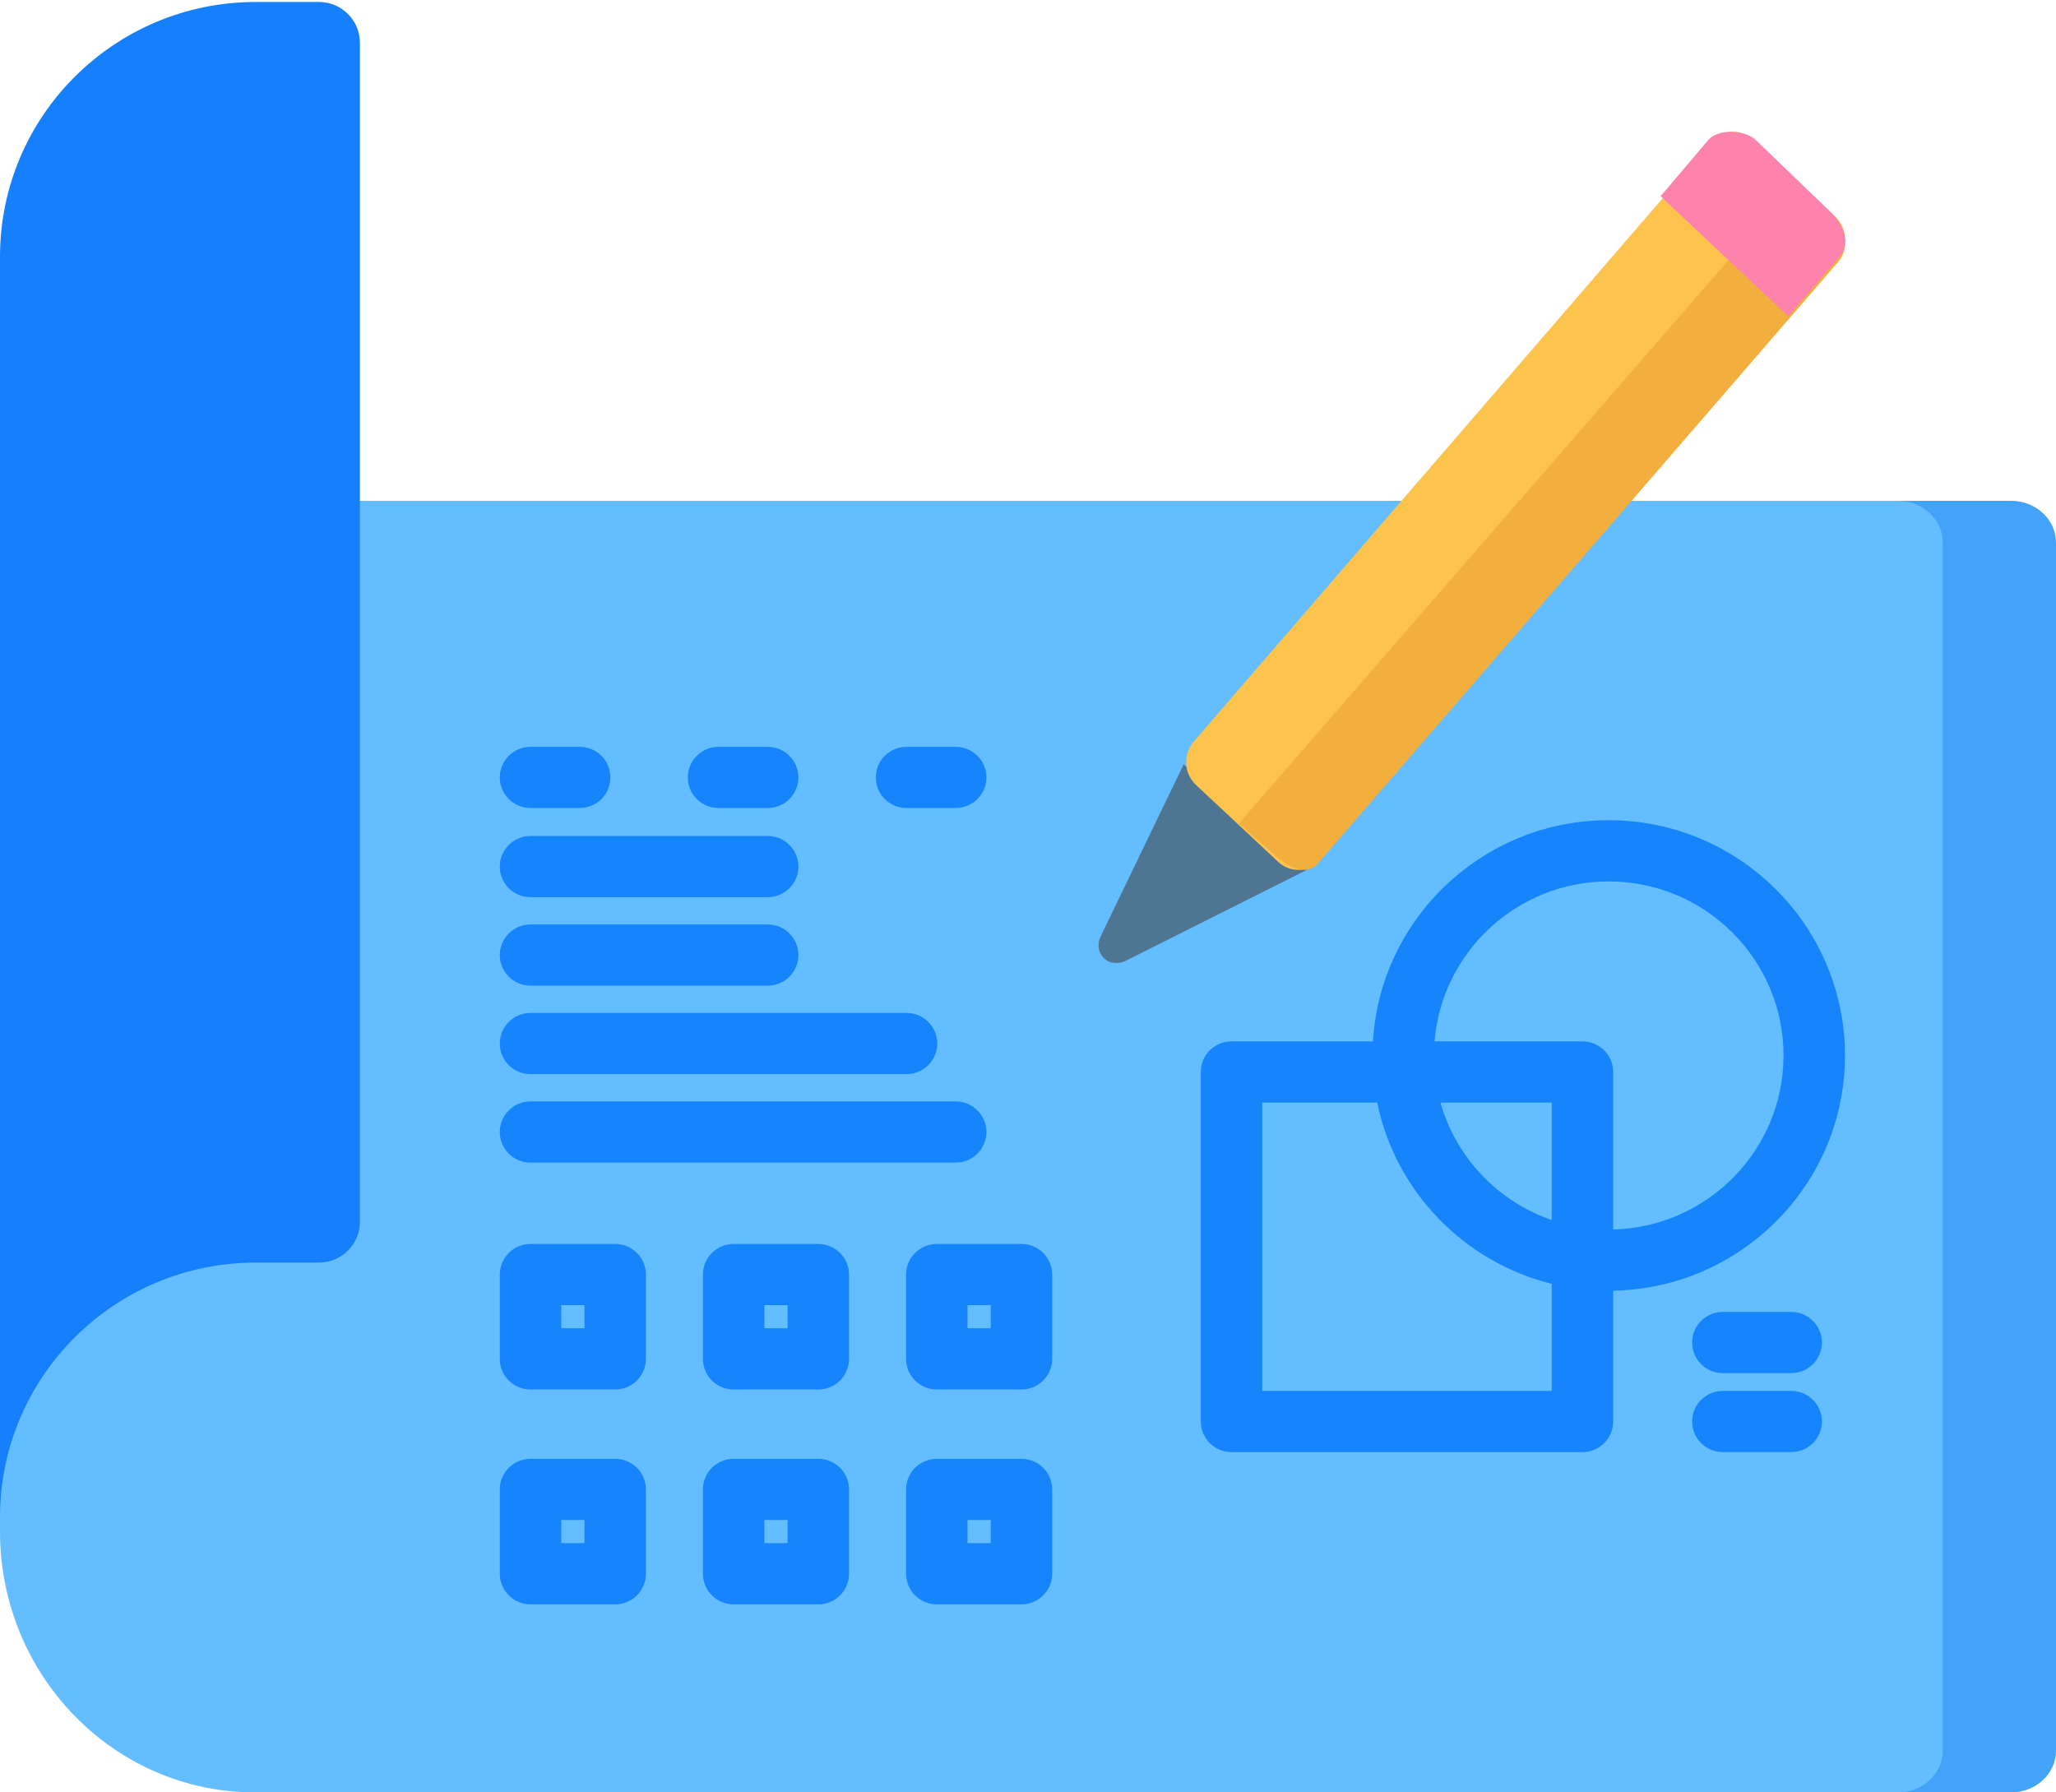 <?xml version="1.0" encoding="UTF-8"?>
<svg viewBox="0 0 78 68" version="1.1" xmlns="http://www.w3.org/2000/svg" xmlns:xlink="http://www.w3.org/1999/xlink">
    <!-- Generator: Sketch 55.2 (78181) - https://sketchapp.com -->
    <title>blueprint</title>
    <desc>Created with Sketch.</desc>
    <g id="Page-1" stroke="none" stroke-width="1" fill="none" fill-rule="evenodd">
        <g id="Artboard" transform="translate(-306, -104)" fill-rule="nonzero">
            <g id="blueprint" transform="translate(306, 104)">
                <path d="M75.451,19 L0,19 L0,58.096 C0,63.566 4.331,68 9.674,68 L75.451,68 C76.306,68 77,67.29 77,66.414 L77,20.586 C77,19.71 76.306,19 75.451,19 Z" id="Path" fill="#64BDFF"></path>
                <path d="M78,20.586 L78,66.414 C78,67.29 77.237,68 76.296,68 L72,68 C72.941,68 73.704,67.29 73.704,66.414 L73.704,20.586 C73.704,19.709 72.941,19 72,19 L76.296,19 C77.237,19 78,19.709 78,20.586 Z" id="Path" fill="#43A3F9"></path>
                <g id="Group">
                    <path d="M13.654,46.352 C13.654,47.207 12.959,47.9 12.1,47.9 L9.704,47.9 C4.345,47.9 0,52.227 0,57.565 L0,9.74 C0,4.402 4.345,0.075 9.705,0.075 L12.1,0.075 C12.958,0.075 13.654,0.768 13.654,1.623 L13.654,46.352 Z" id="Path" fill="#167FFB"></path>
                    <path d="M69.994,40.044 C69.994,35.121 65.973,31.117 61.031,31.117 C56.27,31.117 52.365,34.834 52.086,39.508 L46.72,39.508 C46.077,39.508 45.555,40.027 45.555,40.669 L45.555,53.929 C45.555,54.57 46.077,55.09 46.72,55.09 L60.035,55.09 C60.679,55.09 61.2,54.57 61.2,53.929 L61.2,48.966 C66.065,48.875 69.994,44.909 69.994,40.044 Z M61.031,33.439 C64.688,33.439 67.663,36.402 67.663,40.044 C67.663,43.629 64.779,46.554 61.2,46.644 L61.2,40.669 C61.2,40.027 60.679,39.508 60.035,39.508 L54.423,39.508 C54.698,36.116 57.556,33.439 61.031,33.439 L61.031,33.439 Z M58.869,46.286 C56.828,45.583 55.236,43.914 54.647,41.83 L58.869,41.83 L58.869,46.286 Z M47.886,52.768 L47.886,41.83 L52.248,41.83 C52.938,45.198 55.539,47.882 58.869,48.706 L58.869,52.768 L47.886,52.768 Z" id="Shape" fill="#1685FB"></path>
                    <path d="M67.954,49.771 L65.361,49.771 C64.717,49.771 64.195,50.291 64.195,50.932 C64.195,51.574 64.717,52.093 65.361,52.093 L67.954,52.093 C68.598,52.093 69.12,51.574 69.12,50.932 C69.12,50.291 68.598,49.771 67.954,49.771 Z" id="Path" fill="#1685FB"></path>
                    <path d="M67.954,52.768 L65.361,52.768 C64.717,52.768 64.195,53.288 64.195,53.929 C64.195,54.57 64.717,55.089 65.361,55.089 L67.954,55.089 C68.598,55.089 69.12,54.57 69.12,53.929 C69.12,53.288 68.598,52.768 67.954,52.768 Z" id="Path" fill="#1685FB"></path>
                    <path d="M20.126,30.655 L21.991,30.655 C22.635,30.655 23.157,30.135 23.157,29.494 C23.157,28.853 22.635,28.333 21.991,28.333 L20.126,28.333 C19.482,28.333 18.961,28.853 18.961,29.494 C18.961,30.135 19.482,30.655 20.126,30.655 Z" id="Path" fill="#1685FB"></path>
                    <path d="M20.126,34.037 L29.124,34.037 C29.768,34.037 30.29,33.517 30.29,32.876 C30.29,32.235 29.768,31.715 29.124,31.715 L20.126,31.715 C19.482,31.715 18.961,32.235 18.961,32.876 C18.961,33.517 19.482,34.037 20.126,34.037 Z" id="Path" fill="#1685FB"></path>
                    <path d="M27.259,30.655 L29.124,30.655 C29.768,30.655 30.29,30.135 30.29,29.494 C30.29,28.853 29.768,28.333 29.124,28.333 L27.259,28.333 C26.615,28.333 26.094,28.853 26.094,29.494 C26.094,30.135 26.615,30.655 27.259,30.655 Z" id="Path" fill="#1685FB"></path>
                    <path d="M34.392,30.655 L36.257,30.655 C36.901,30.655 37.423,30.135 37.423,29.494 C37.423,28.853 36.901,28.333 36.257,28.333 L34.392,28.333 C33.748,28.333 33.226,28.853 33.226,29.494 C33.226,30.135 33.748,30.655 34.392,30.655 Z" id="Path" fill="#1685FB"></path>
                    <path d="M20.126,37.394 L29.124,37.394 C29.768,37.394 30.29,36.874 30.29,36.233 C30.29,35.591 29.768,35.072 29.124,35.072 L20.126,35.072 C19.482,35.072 18.961,35.591 18.961,36.233 C18.961,36.874 19.482,37.394 20.126,37.394 Z" id="Path" fill="#1685FB"></path>
                    <path d="M20.126,40.75 L34.392,40.75 C35.035,40.75 35.557,40.23 35.557,39.589 C35.557,38.948 35.035,38.428 34.392,38.428 L20.126,38.428 C19.482,38.428 18.961,38.948 18.961,39.589 C18.961,40.23 19.482,40.75 20.126,40.75 Z" id="Path" fill="#1685FB"></path>
                    <path d="M20.126,44.107 L36.257,44.107 C36.901,44.107 37.423,43.587 37.423,42.946 C37.423,42.305 36.901,41.785 36.257,41.785 L20.126,41.785 C19.482,41.785 18.961,42.305 18.961,42.946 C18.961,43.587 19.482,44.107 20.126,44.107 Z" id="Path" fill="#1685FB"></path>
                    <path d="M23.338,47.193 L20.127,47.193 C19.482,47.193 18.961,47.713 18.961,48.354 L18.961,51.553 C18.961,52.194 19.482,52.714 20.127,52.714 L23.338,52.714 C23.982,52.714 24.504,52.194 24.504,51.553 L24.504,48.354 C24.504,47.713 23.982,47.193 23.338,47.193 Z M22.173,50.392 L21.292,50.392 L21.292,49.515 L22.173,49.515 L22.173,50.392 Z" id="Shape" fill="#1685FB"></path>
                    <path d="M31.045,47.193 L27.833,47.193 C27.189,47.193 26.667,47.713 26.667,48.354 L26.667,51.553 C26.667,52.194 27.189,52.714 27.833,52.714 L31.045,52.714 C31.689,52.714 32.21,52.194 32.21,51.553 L32.21,48.354 C32.21,47.713 31.689,47.193 31.045,47.193 Z M29.879,50.392 L28.999,50.392 L28.999,49.515 L29.879,49.515 L29.879,50.392 Z" id="Shape" fill="#1685FB"></path>
                    <path d="M38.752,47.193 L35.539,47.193 C34.896,47.193 34.374,47.713 34.374,48.354 L34.374,51.553 C34.374,52.194 34.896,52.714 35.539,52.714 L38.752,52.714 C39.395,52.714 39.917,52.194 39.917,51.553 L39.917,48.354 C39.917,47.713 39.395,47.193 38.752,47.193 Z M37.586,50.392 L36.705,50.392 L36.705,49.515 L37.586,49.515 L37.586,50.392 Z" id="Shape" fill="#1685FB"></path>
                    <path d="M23.338,55.345 L20.127,55.345 C19.482,55.345 18.961,55.865 18.961,56.506 L18.961,59.705 C18.961,60.346 19.482,60.866 20.127,60.866 L23.338,60.866 C23.982,60.866 24.504,60.346 24.504,59.705 L24.504,56.506 C24.504,55.865 23.982,55.345 23.338,55.345 Z M22.173,58.544 L21.292,58.544 L21.292,57.666 L22.173,57.666 L22.173,58.544 Z" id="Shape" fill="#1685FB"></path>
                    <path d="M31.045,55.345 L27.833,55.345 C27.189,55.345 26.667,55.865 26.667,56.506 L26.667,59.705 C26.667,60.346 27.189,60.866 27.833,60.866 L31.045,60.866 C31.689,60.866 32.21,60.346 32.21,59.705 L32.21,56.506 C32.21,55.865 31.689,55.345 31.045,55.345 Z M29.879,58.544 L28.999,58.544 L28.999,57.666 L29.879,57.666 L29.879,58.544 Z" id="Shape" fill="#1685FB"></path>
                    <path d="M38.752,55.345 L35.539,55.345 C34.896,55.345 34.374,55.865 34.374,56.506 L34.374,59.705 C34.374,60.346 34.896,60.866 35.539,60.866 L38.752,60.866 C39.395,60.866 39.917,60.346 39.917,59.705 L39.917,56.506 C39.917,55.865 39.395,55.345 38.752,55.345 Z M37.586,58.544 L36.705,58.544 L36.705,57.666 L37.586,57.666 L37.586,58.544 Z" id="Shape" fill="#1685FB"></path>
                </g>
                <path d="M49.583,33 L42.689,36.461 C42.015,36.748 41.483,36.153 41.744,35.549 L44.905,29 L49.583,33 Z" id="Path" fill="#4E7693"></path>
                <path d="M50.08,32.612 L69.712,9.868 C70.127,9.389 70.089,8.651 69.628,8.219 L66.504,5.299 C66.042,4.868 65.334,4.908 64.92,5.388 L45.287,28.132 C44.873,28.612 44.911,29.349 45.373,29.78 L48.496,32.701 C48.958,33.132 49.666,33.093 50.08,32.612 Z" id="Path" fill="#FCC44D"></path>
                <path d="M49.979,32.782 L69.713,9.964 C70.127,9.508 70.089,8.804 69.628,8.392 L68.066,7 L47,31.242 L48.414,32.486 C48.876,32.897 49.565,33.24 49.979,32.782 Z" id="Path" fill="#F3AF3E"></path>
                <path d="M67.84,12 L69.73,9.806 C70.325,9.129 69.81,8.389 69.398,7.994 L66.613,5.314 C66.202,4.918 65.174,4.874 64.806,5.314 L63,7.445 L67.84,12 Z" id="Path" fill="#FD82AC"></path>
            </g>
        </g>
    </g>
</svg>
